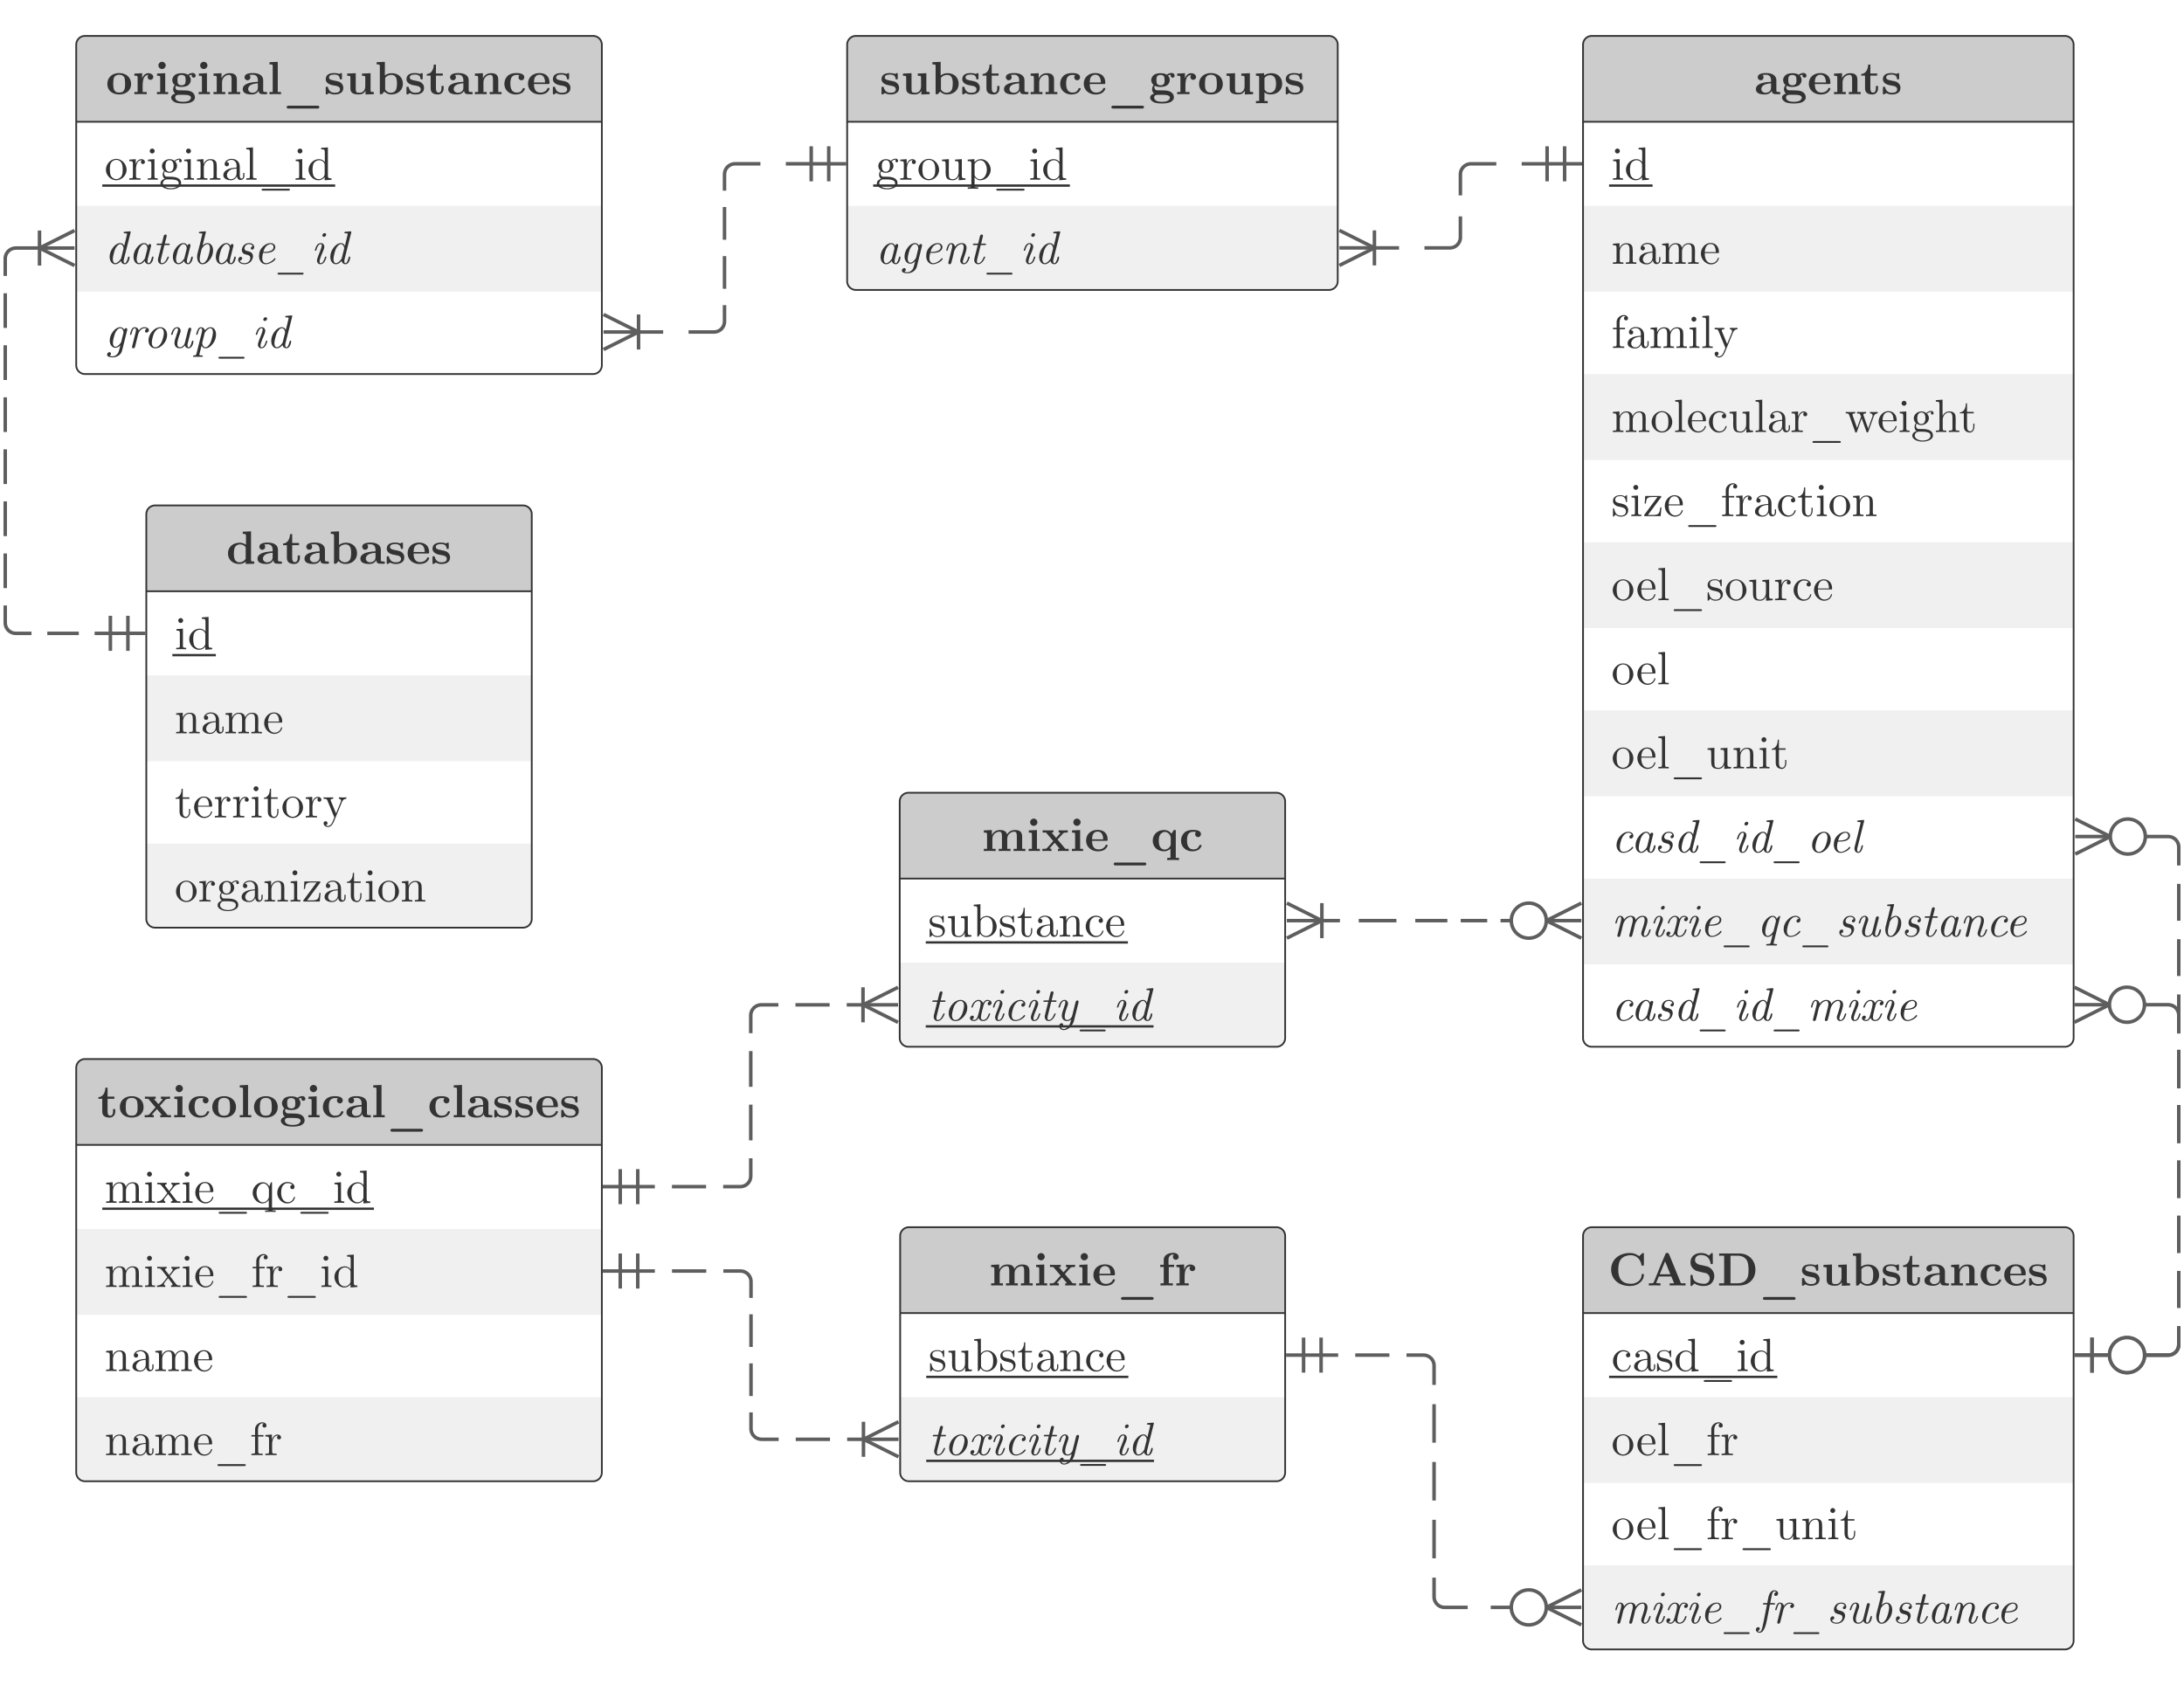 <svg xmlns="http://www.w3.org/2000/svg" xmlns:xlink="http://www.w3.org/1999/xlink" xmlns:lucid="lucid" width="1246.5" height="962"><g transform="translate(343.5 -99.5)" lucid:page-tab-id="0hNFS1~.tyki"><path d="M-500 0h1500v1500H-500z" fill="#fff"/><path d="M-300 125a5 5 0 0 1 5-5H-5a5 5 0 0 1 5 5v183a5 5 0 0 1-5 5h-290a5 5 0 0 1-5-5z" fill="#fff"/><path d="M-300 217v49H0v-49" fill="#f0f0f0"/><path d="M-300 169v-44a5 5 0 0 1 5-5H-5a5 5 0 0 1 5 5v44" fill="#ccc"/><path d="M-300 125a5 5 0 0 1 5-5H-5a5 5 0 0 1 5 5v183a5 5 0 0 1-5 5h-290a5 5 0 0 1-5-5zM-300 169H0" stroke="#333" fill="none"/><use xlink:href="#a" transform="matrix(1,0,0,1,-290,120) translate(6.901 33.261)"/><use xlink:href="#b" transform="matrix(1,0,0,1,-295,171.5) translate(11.2 30.6)"/><use xlink:href="#c" transform="matrix(1,0,0,1,-295,219.5) translate(11.2 30.522)"/><use xlink:href="#d" transform="matrix(1,0,0,1,-295,267.5) translate(11.2 30.522)"/><path d="M140 125a5 5 0 0 1 5-5h270a5 5 0 0 1 5 5v135a5 5 0 0 1-5 5H145a5 5 0 0 1-5-5z" fill="#fff"/><path d="M140 217v43a5 5 0 0 0 5 5h270a5 5 0 0 0 5-5v-43" fill="#f0f0f0"/><path d="M140 169v-44a5 5 0 0 1 5-5h270a5 5 0 0 1 5 5v44" fill="#ccc"/><path d="M140 125a5 5 0 0 1 5-5h270a5 5 0 0 1 5 5v135a5 5 0 0 1-5 5H145a5 5 0 0 1-5-5zM140 169h280" stroke="#333" fill="none"/><use xlink:href="#e" transform="matrix(1,0,0,1,150,120) translate(8.6 33.261)"/><use xlink:href="#f" transform="matrix(1,0,0,1,145,171.5) translate(11.2 30.6)"/><use xlink:href="#g" transform="matrix(1,0,0,1,145,219.5) translate(11.2 30.522)"/><path d="M560 805a5 5 0 0 1 5-5h270a5 5 0 0 1 5 5v231a5 5 0 0 1-5 5H565a5 5 0 0 1-5-5z" fill="#fff"/><path d="M560 897v49h280v-49M560 993v43a5 5 0 0 0 5 5h270a5 5 0 0 0 5-5v-43" fill="#f0f0f0"/><path d="M560 849v-44a5 5 0 0 1 5-5h270a5 5 0 0 1 5 5v44" fill="#ccc"/><path d="M560 805a5 5 0 0 1 5-5h270a5 5 0 0 1 5 5v231a5 5 0 0 1-5 5H565a5 5 0 0 1-5-5zM560 849h280" stroke="#333" fill="none"/><use xlink:href="#h" transform="matrix(1,0,0,1,570,800) translate(4.342 33.261)"/><use xlink:href="#i" transform="matrix(1,0,0,1,565,851.5) translate(11.2 30.6)"/><use xlink:href="#j" transform="matrix(1,0,0,1,565,899.5) translate(11.2 30.6)"/><use xlink:href="#k" transform="matrix(1,0,0,1,565,947.5) translate(11.2 30.6)"/><use xlink:href="#l" transform="matrix(1,0,0,1,565,995.5) translate(11.2 30.522)"/><path d="M170 557a5 5 0 0 1 5-5h210a5 5 0 0 1 5 5v135a5 5 0 0 1-5 5H175a5 5 0 0 1-5-5z" fill="#fff"/><path d="M170 649v43a5 5 0 0 0 5 5h210a5 5 0 0 0 5-5v-43" fill="#f0f0f0"/><path d="M170 601v-44a5 5 0 0 1 5-5h210a5 5 0 0 1 5 5v44" fill="#ccc"/><path d="M170 557a5 5 0 0 1 5-5h210a5 5 0 0 1 5 5v135a5 5 0 0 1-5 5H175a5 5 0 0 1-5-5zM170 601h220" stroke="#333" fill="none"/><use xlink:href="#m" transform="matrix(1,0,0,1,180,552) translate(36.823 33.261)"/><use xlink:href="#n" transform="matrix(1,0,0,1,175,603.5) translate(11.2 30.6)"/><use xlink:href="#o" transform="matrix(1,0,0,1,175,651.5) translate(11.2 30.522)"/><path d="M560 125a5 5 0 0 1 5-5h270a5 5 0 0 1 5 5v567a5 5 0 0 1-5 5H565a5 5 0 0 1-5-5z" fill="#fff"/><path d="M560 217v49h280v-49M560 313v49h280v-49M560 409v49h280v-49M560 505v49h280v-49M560 601v49h280v-49" fill="#f0f0f0"/><path d="M560 169v-44a5 5 0 0 1 5-5h270a5 5 0 0 1 5 5v44" fill="#ccc"/><path d="M560 125a5 5 0 0 1 5-5h270a5 5 0 0 1 5 5v567a5 5 0 0 1-5 5H565a5 5 0 0 1-5-5zM560 169h280" stroke="#333" fill="none"/><use xlink:href="#p" transform="matrix(1,0,0,1,570,120) translate(87.799 33.261)"/><use xlink:href="#q" transform="matrix(1,0,0,1,565,171.5) translate(11.2 30.6)"/><use xlink:href="#r" transform="matrix(1,0,0,1,565,219.5) translate(11.2 30.6)"/><use xlink:href="#s" transform="matrix(1,0,0,1,565,267.5) translate(11.2 30.6)"/><use xlink:href="#t" transform="matrix(1,0,0,1,565,315.5) translate(11.2 30.6)"/><use xlink:href="#u" transform="matrix(1,0,0,1,565,363.5) translate(11.2 30.6)"/><use xlink:href="#v" transform="matrix(1,0,0,1,565,411.5) translate(11.2 30.6)"/><use xlink:href="#w" transform="matrix(1,0,0,1,565,459.5) translate(11.2 30.6)"/><use xlink:href="#x" transform="matrix(1,0,0,1,565,507.5) translate(11.2 30.6)"/><use xlink:href="#y" transform="matrix(1,0,0,1,565,555.5) translate(11.2 30.522)"/><use xlink:href="#z" transform="matrix(1,0,0,1,565,603.5) translate(11.2 30.522)"/><use xlink:href="#A" transform="matrix(1,0,0,1,565,651.5) translate(11.2 30.522)"/><path d="M170.26 805a5 5 0 0 1 5-5H385a5 5 0 0 1 5 5v135a5 5 0 0 1-5 5H175.26a5 5 0 0 1-5-5z" fill="#fff"/><path d="M170.26 897v43a5 5 0 0 0 5 5H385a5 5 0 0 0 5-5v-43" fill="#f0f0f0"/><path d="M170.26 849v-44a5 5 0 0 1 5-5H385a5 5 0 0 1 5 5v44" fill="#ccc"/><path d="M170.26 805a5 5 0 0 1 5-5H385a5 5 0 0 1 5 5v135a5 5 0 0 1-5 5H175.26a5 5 0 0 1-5-5zM170.26 849H390" stroke="#333" fill="none"/><use xlink:href="#B" transform="matrix(1,0,0,1,180.263,800) translate(40.736 33.261)"/><use xlink:href="#n" transform="matrix(1,0,0,1,175.263,851.5) translate(11.2 30.6)"/><use xlink:href="#o" transform="matrix(1,0,0,1,175.263,899.5) translate(11.2 30.522)"/><path d="M-300 709a5 5 0 0 1 5-5H-5a5 5 0 0 1 5 5v231a5 5 0 0 1-5 5h-290a5 5 0 0 1-5-5z" fill="#fff"/><path d="M-300 801v49H0v-49M-300 897v43a5 5 0 0 0 5 5H-5a5 5 0 0 0 5-5v-43" fill="#f0f0f0"/><path d="M-300 753v-44a5 5 0 0 1 5-5H-5a5 5 0 0 1 5 5v44" fill="#ccc"/><path d="M-300 709a5 5 0 0 1 5-5H-5a5 5 0 0 1 5 5v231a5 5 0 0 1-5 5h-290a5 5 0 0 1-5-5zM-300 753H0" stroke="#333" fill="none"/><use xlink:href="#C" transform="matrix(1,0,0,1,-290,704) translate(2.116 33.261)"/><use xlink:href="#D" transform="matrix(1,0,0,1,-295,755.5) translate(11.2 30.6)"/><use xlink:href="#E" transform="matrix(1,0,0,1,-295,803.5) translate(11.2 30.6)"/><use xlink:href="#r" transform="matrix(1,0,0,1,-295,851.5) translate(11.2 30.6)"/><use xlink:href="#F" transform="matrix(1,0,0,1,-295,899.5) translate(11.2 30.6)"/><path d="M20.5 289H35m14.5 0H64l.94-.07.9-.22.88-.35.8-.5.72-.6.6-.72.5-.8.37-.88.23-.9.07-.95v-9.33m0-9.34v-18.66m0-9.34v-18.66m0-9.34V199l.07-.94.22-.9.35-.88.5-.8.6-.72.72-.6.8-.5.88-.37.9-.23.95-.07h14.5m14.5 0h14.5" stroke="#5e5e5e" stroke-width="2" fill="none"/><path d="M.95 279l20 10-20 10" stroke="#5e5e5e" stroke-width="2" fill="#fff" fill-opacity="0"/><path d="M.95 289h20M20.95 299v-20M129.5 183v20M139.5 193h-20M119.5 183v20" stroke="#5e5e5e" stroke-width="2" fill="#fff"/><path d="M440.5 241H455m14.5 0H484l.94-.07.9-.22.88-.35.8-.5.72-.6.6-.72.5-.8.37-.88.23-.9.07-.95v-12m0-12v-12l.07-.94.22-.9.35-.88.5-.8.6-.72.72-.6.8-.5.88-.37.9-.23.95-.07h14.5m14.5 0h14.5" stroke="#5e5e5e" stroke-width="2" fill="none"/><path d="M420.95 231l20 10-20 10" stroke="#5e5e5e" stroke-width="2" fill="#fff" fill-opacity="0"/><path d="M420.95 241h20M440.95 251v-20M549.5 183v20M559.5 193h-20M539.5 183v20" stroke="#5e5e5e" stroke-width="2" fill="#fff"/><path d="M520.5 625h-7.58m-7.6 0h-15.15m-7.6 0h-18.32m-10.75 0H432m-10.75 0H410.5" stroke="#5e5e5e" stroke-width="2" fill="none"/><path d="M559.05 635l-20-10 20-10" stroke="#5e5e5e" stroke-width="2" fill="#fff" fill-opacity="0"/><path d="M559.05 625h-20M539.05 625c0 5.52-4.47 10-10 10-5.52 0-10-4.48-10-10s4.48-10 10-10c5.53 0 10 4.48 10 10" stroke="#5e5e5e" stroke-width="2" fill="#fff"/><path d="M390.95 615l20 10-20 10" stroke="#5e5e5e" stroke-width="2" fill="#fff" fill-opacity="0"/><path d="M390.95 625h20M410.95 635v-20" stroke="#5e5e5e" stroke-width="2" fill="#fff"/><path d="M879 673h15l.94.07.9.22.88.35.8.5.72.6.6.72.5.8.37.88.23.9.07.95v10.44m0 10.45v20.88m0 10.44v20.9m0 10.44v20.88m0 10.45v20.88m0 10.44v20.9m0 10.44V867l-.07.94-.22.9-.35.88-.5.8-.6.72-.72.6-.8.5-.88.37-.9.23-.95.07h-14.5" stroke="#5e5e5e" stroke-width="2" fill="none"/><path d="M840.45 663l20 10-20 10" stroke="#5e5e5e" stroke-width="2" fill="#fff" fill-opacity="0"/><path d="M840.45 673h20M880.45 673c0 5.52-4.48 10-10 10-5.53 0-10-4.48-10-10s4.47-10 10-10c5.52 0 10 4.48 10 10M850.5 883v-20M840.5 873h20M880.5 873c0 5.52-4.48 10-10 10s-10-4.48-10-10 4.48-10 10-10 10 4.48 10 10" stroke="#5e5e5e" stroke-width="2" fill="#fff"/><path d="M879.5 577H894l.94.07.9.22.88.35.8.5.72.6.6.72.5.8.37.88.23.9.07.95v10.52m0 10.52v21.03m0 10.52v21.03m0 10.52v21.03m0 10.52v21.04m0 10.52v21.04m0 10.52v21.03m0 10.52v21.04m0 10.53v21.03m0 10.52V867l-.07.94-.22.9-.35.88-.5.8-.6.72-.72.6-.8.5-.88.37-.9.23-.95.07h-14.5" stroke="#5e5e5e" stroke-width="2" fill="none"/><path d="M840.95 567l20 10-20 10" stroke="#5e5e5e" stroke-width="2" fill="#fff" fill-opacity="0"/><path d="M840.95 577h20M880.95 577c0 5.52-4.48 10-10 10-5.53 0-10-4.48-10-10s4.47-10 10-10c5.52 0 10 4.48 10 10M850.5 883v-20M840.5 873h20M880.5 873c0 5.52-4.48 10-10 10s-10-4.48-10-10 4.48-10 10-10 10 4.48 10 10" stroke="#5e5e5e" stroke-width="2" fill="#fff"/><path d="M149.5 673.05h-9.75m-9.75 0h-19.5m-9.75 0H91l-.94.07-.9.22-.88.36-.8.5-.72.6-.6.72-.5.8-.37.87-.23.9-.07.95v10.2m0 10.2v20.4m0 10.2v20.4m0 10.2v10.2l-.07.93-.22.92-.35.87-.5.8-.6.7-.72.63-.8.5-.88.35-.9.22-.95.07h-9.75m-9.75 0H40m-9.75 0H20.5" stroke="#5e5e5e" stroke-width="2" fill="none"/><path d="M169.05 683.05l-20-10 20-10" stroke="#5e5e5e" stroke-width="2" fill="#fff" fill-opacity="0"/><path d="M169.05 673.05h-20M149.05 663.05v20M10.5 786.84v-20M.5 776.84h20M20.5 786.84v-20" stroke="#5e5e5e" stroke-width="2" fill="#fff"/><path d="M149.76 921.05H140m-9.78 0h-19.55m-9.77 0h-9.77l-.94-.08-.92-.22-.87-.36-.8-.5-.7-.6-.62-.73-.5-.8-.36-.87-.22-.9-.07-.95v-9.34m0-9.33V877.7m0-9.35V849.7m0-9.34V831l-.07-.94-.22-.9-.36-.88-.5-.8-.6-.72-.72-.6-.8-.5-.87-.37-.93-.22-.94-.08h-9.77m-9.77 0H40.03m-9.77 0H20.5" stroke="#5e5e5e" stroke-width="2" fill="none"/><path d="M169.32 931.05l-20-10 20-10" stroke="#5e5e5e" stroke-width="2" fill="#fff" fill-opacity="0"/><path d="M169.32 921.05h-20M149.32 911.05v20M10.5 835v-20M.5 825h20M20.5 835v-20" stroke="#5e5e5e" stroke-width="2" fill="#fff"/><path d="M520.5 1017h-13.17m-13.16 0H481l-.94-.07-.9-.22-.88-.35-.8-.5-.72-.6-.6-.72-.5-.8-.37-.88-.23-.9-.07-.95v-11m0-11v-22m0-11v-22m0-11v-22m0-11v-11l-.07-.94-.22-.9-.35-.88-.5-.8-.6-.72-.72-.6-.8-.5-.88-.37-.9-.23-.95-.07h-9.75m-9.75 0H430m-9.75 0h-9.75" stroke="#5e5e5e" stroke-width="2" fill="none"/><path d="M559.05 1027l-20-10 20-10" stroke="#5e5e5e" stroke-width="2" fill="#fff" fill-opacity="0"/><path d="M559.05 1017h-20M539.05 1017c0 5.52-4.47 10-10 10-5.52 0-10-4.48-10-10s4.48-10 10-10c5.53 0 10 4.48 10 10M400.5 883v-20M390.5 873h20M410.5 883v-20" stroke="#5e5e5e" stroke-width="2" fill="#fff"/><path d="M-260 393a5 5 0 0 1 5-5h210a5 5 0 0 1 5 5v231a5 5 0 0 1-5 5h-210a5 5 0 0 1-5-5z" fill="#fff"/><path d="M-260 485v49h220v-49M-260 581v43a5 5 0 0 0 5 5h210a5 5 0 0 0 5-5v-43" fill="#f0f0f0"/><path d="M-260 437v-44a5 5 0 0 1 5-5h210a5 5 0 0 1 5 5v44" fill="#ccc"/><path d="M-260 393a5 5 0 0 1 5-5h210a5 5 0 0 1 5 5v231a5 5 0 0 1-5 5h-210a5 5 0 0 1-5-5zM-260 437h220" stroke="#333" fill="none"/><use xlink:href="#G" transform="matrix(1,0,0,1,-250,388) translate(35.599 33.261)"/><use xlink:href="#q" transform="matrix(1,0,0,1,-255,439.5) translate(11.2 30.6)"/><use xlink:href="#r" transform="matrix(1,0,0,1,-255,487.5) translate(11.2 30.6)"/><use xlink:href="#H" transform="matrix(1,0,0,1,-255,535.5) translate(11.2 30.6)"/><use xlink:href="#I" transform="matrix(1,0,0,1,-255,583.5) translate(11.2 30.6)"/><path d="M-320.5 241.08h-14l-.94.08-.9.22-.88.36-.8.5-.72.6-.6.72-.5.8-.37.87-.23.9-.07.95v9.9m0 9.9v19.8m0 9.9v19.8m0 9.9v19.8m0 9.9v19.8m0 9.9v19.82m0 9.9v19.8m0 9.9v9.9l.07.94.22.9.35.88.5.8.6.72.72.6.8.5.88.37.9.23.95.07h9m9 0h18m9 0h9" stroke="#5e5e5e" stroke-width="2" fill="none"/><path d="M-300.95 251.08l-20-10 20-10" stroke="#5e5e5e" stroke-width="2" fill="#fff" fill-opacity="0"/><path d="M-300.95 241.08h-20M-320.95 231.08v20M-270.5 451v20M-260.5 461h-20M-280.5 451v20" stroke="#5e5e5e" stroke-width="2" fill="#fff"/><defs><path fill="#333" d="M588 12C283 12 67-164 66-446c-1-291 214-482 522-482 306 0 523 192 522 482-1 281-218 458-522 458zM362-735c-43 87-56 424-2 535 22 45 61 99 118 115 100 28 249 15 293-50 35-52 56-75 67-153 18-129 9-403-33-462-48-67-116-104-217-104-109 0-186 39-226 119" id="J"/><path fill="#333" d="M694-848C387-820 443-424 438-96h178V0C465-8 315-8 76 0v-96h141v-633c-5-97-28-71-141-80v-96l340-17v232c56-154 147-231 272-232 105-1 217 63 217 168 0 71-59 125-125 125-68 0-125-50-125-125 0-37 13-68 39-94" id="K"/><path fill="#333" d="M238-729c-5-96-26-72-136-80v-96l357-17v826h127V0C268-8 397-8 96 0v-96h142v-633zm82-375c-87 0-160-74-160-160s73-159 160-159c85 0 160 74 160 159 0 84-76 160-160 160" id="L"/><path fill="#333" d="M1055-725c-66 0-107-64-80-129-44 4-86 17-127 39 116 120 102 297-20 410-108 100-410 119-556 36-52 81 7 193 93 197 113 6 369 0 465 20 160 34 280 130 280 299 0 77-47 135-132 190-150 97-652 96-789-5-79-58-123-113-123-178C67 45 160 0 242-25c-113-88-119-264-21-378-58-40-105-123-106-215 0-82 37-150 101-214 108-109 451-120 581-22 65-52 138-78 217-78 75 0 127 55 129 119 1 49-38 88-88 88zM242 150c0 52 31 93 87 133 99 71 429 70 522-3 53-41 83-80 83-126 0-85-98-127-295-127H399c-105 0-157 41-157 123zm138-944c-51 60-40 198-27 294 17 124 239 143 311 58 50-59 40-200 27-295-17-124-239-142-311-57" id="M"/><path fill="#333" d="M772-848c-162 0-305 139-305 324v428h141V0C361-8 340-8 92 0v-96h141v-633c-5-97-28-71-141-80v-96l352-17v222c75-147 195-222 359-222 210 0 315 83 315 295v531h142V0c-247-8-270-8-517 0v-96h142v-553c-2-121-17-199-113-199" id="N"/><path fill="#333" d="M461 12C269 12 66-28 66-221c0-195 222-303 665-322 14-195-50-311-225-311-53 0-103 5-148 14 30 21 45 54 45 101 0 77-58 129-129 129-66-1-127-55-127-129 0-125 122-188 367-189 147 0 259 29 336 86s115 134 115 230v440c-7 76 52 76 125 76 37 0 50 12 53 47 7 78-101 45-164 49-131 8-219-31-213-158C707-45 606 12 461 12zm31-73c134-7 239-75 239-224v-194c-158 12-318 43-390 145-24 32-36 69-36 111-2 92 91 167 187 162" id="O"/><path fill="#333" d="M238-1229c-5-97-28-71-142-80v-96l363-16V-96h141V0C293-8 396-8 96 0v-96h142v-1133" id="P"/><path fill="#333" d="M197 569c0-42 26-63 79-63h1272c55 0 82 21 82 63 0 41-27 62-82 62H276c-53-1-79-21-79-62" id="Q"/><path fill="#333" d="M116 12C77 12 78-4 78-45v-223c3-52-2-60 49-60 35 0 41 1 49 29C214-165 292-61 471-61c155 0 234-51 234-154 0-164-243-155-367-187S75-517 78-659c4-208 171-269 377-269 86 0 155 13 207 39 53-26 84-39 92-39 39 2 37 16 37 58v163c-2 52 1 58-50 58-41 0-43-6-47-41-12-115-91-172-241-172-153 0-228 42-230 127-2 81 81 103 141 119 156 41 279 38 373 112 107 85 139 207 91 344-25 68-83 107-142 134-132 59-353 53-457-27-28 16-86 65-113 65" id="R"/><path fill="#333" d="M233-729c-5-97-28-71-141-80v-96l375-17v699c5 137 18 159 164 162 153 3 254-119 254-277v-391c-5-97-28-71-142-80v-96l375-17v746c5 97 28 71 142 80V0L897 12v-159C835-41 737 14 602 12 384 9 233-36 233-252v-477" id="S"/><path fill="#333" d="M217-1229c-5-97-28-71-141-80v-96l362-16v600c81-67 181-99 301-101 283-5 490 188 490 465 0 287-225 469-516 469-115 0-214-42-299-127L313 0h-96v-1229zm604 399c-146-52-306 23-370 113v514c63 94 144 141 243 142 95 0 167-36 219-107 61-83 78-409 23-540-21-49-59-102-115-122" id="T"/><path fill="#333" d="M782-254c2 149-97 266-247 266-216 0-324-88-324-264v-561H43v-74c197 0 305-211 305-413h96v391h299v96H444v565c0 119 40 178 119 178 83 0 126-83 123-188v-104h96v108" id="U"/><path fill="#333" d="M752-14C401 89 78-116 78-455c0-131 43-243 130-335s216-138 388-138c237 0 356 63 356 189 0 76-59 129-129 129-66-1-127-55-127-129 0-38 14-70 41-95-75-16-203-20-262 19-68 44-97 80-117 169-17 79-17 96-18 181 0 263 95 395 285 395 124 0 208-56 256-168 12-28 10-30 49-30 51 0 58 21 41 60-41 92-109 162-219 194" id="V"/><path fill="#333" d="M767-10C404 85 66-117 66-461c0-278 209-467 505-467 276 0 443 157 441 426-1 54-13 56-66 56H328c0 251 96 376 290 376 133 0 254-70 293-163 14-33 12-42 52-43 54-1 58 36 37 76-48 89-118 160-233 190zM328-514h489c-7-227-89-340-246-340-83 0-148 35-194 106-27 43-44 121-49 234" id="W"/><g id="a"><use transform="matrix(0.013,0,0,0.013,0,0)" xlink:href="#J"/><use transform="matrix(0.013,0,0,0.013,15.326,0)" xlink:href="#K"/><use transform="matrix(0.013,0,0,0.013,27.93,0)" xlink:href="#L"/><use transform="matrix(0.013,0,0,0.013,36.432,0)" xlink:href="#M"/><use transform="matrix(0.013,0,0,0.013,51.758,0)" xlink:href="#L"/><use transform="matrix(0.013,0,0,0.013,60.26,0)" xlink:href="#N"/><use transform="matrix(0.013,0,0,0.013,77.266,0)" xlink:href="#O"/><use transform="matrix(0.013,0,0,0.013,92.161,0)" xlink:href="#P"/><use transform="matrix(0.013,0,0,0.013,100.664,0)" xlink:href="#Q"/><use transform="matrix(0.013,0,0,0.013,124.492,0)" xlink:href="#R"/><use transform="matrix(0.013,0,0,0.013,136.562,0)" xlink:href="#S"/><use transform="matrix(0.013,0,0,0.013,153.568,0)" xlink:href="#T"/><use transform="matrix(0.013,0,0,0.013,170.573,0)" xlink:href="#R"/><use transform="matrix(0.013,0,0,0.013,182.643,0)" xlink:href="#U"/><use transform="matrix(0.013,0,0,0.013,194.557,0)" xlink:href="#O"/><use transform="matrix(0.013,0,0,0.013,209.453,0)" xlink:href="#N"/><use transform="matrix(0.013,0,0,0.013,226.458,0)" xlink:href="#V"/><use transform="matrix(0.013,0,0,0.013,240.078,0)" xlink:href="#W"/><use transform="matrix(0.013,0,0,0.013,254.128,0)" xlink:href="#R"/></g><path fill="#333" d="M510 23C271 23 57-192 57-438c0-248 207-480 455-480 245 0 453 231 453 480 0 246-212 461-455 461zM276-735c-65 102-57 469 3 569C356-38 519 16 652-70c114-73 143-179 143-385 0-131-20-225-54-284-73-125-221-171-361-99-43 23-76 59-104 103" id="X"/><path fill="#333" d="M551 0C444-9 194-6 57 0v-63c127-9 160 17 160-93v-549c-5-120-29-107-160-114v-64l285-22v225c37-105 111-225 252-225 79 0 149 53 151 125 1 55-40 89-88 90-50 0-89-36-88-88 1-37 23-70 47-80-187-18-264 195-264 383v315c6 102 34 90 156 97h43V0" id="Y"/><path fill="#333" d="M362-154c5 102 27 83 144 91V0C193-8 376-8 68 0v-63c127-9 159 17 159-93v-551c-4-117-26-105-151-112v-64l286-22v751zm-100-999c-59 0-108-52-108-109 0-54 52-108 108-108 59 0 109 47 109 108s-50 109-109 109" id="Z"/><path fill="#333" d="M479-133c258 0 487 57 486 291 0 78-46 139-135 190-169 96-473 98-640 0-87-51-133-112-133-186C57 56 149-18 246-43c-112-63-118-257-27-352-64-53-96-124-96-211 0-164 160-299 332-299 82 0 154 25 217 74 65-64 138-94 217-97 63-2 101 49 104 101 2 37-29 58-59 61-63 6-83-96-27-115-80-8-142 21-205 78 56 52 84 118 84 199 0 163-160 299-331 299-77 0-144-21-203-64-76 78-17 231 74 234 9 0 60 2 153 2zM332-14c-89 0-168 84-168 176 0 56 34 103 99 148 176 122 595 71 595-148 0-93-58-134-142-154-116-28-234-22-384-22zm123-844c-118 0-179 99-179 254 0 168 60 252 179 252s178-99 178-254c0-168-59-252-178-252" id="aa"/><path fill="#333" d="M367-156c6 110 33 84 159 93V0C204-8 392-8 66 0v-63c127-9 159 17 159-93v-549c-5-119-29-107-159-114v-64l288-22v215c64-143 165-215 303-215 159 0 249 67 269 184 25 149 0 419 10 596 4 76 61 55 160 62V0C774-8 960-8 635 0v-63c127-9 160 17 160-93v-477c-3-128-26-228-152-227-155 1-276 151-276 328v376" id="ab"/><path fill="#333" d="M682-156C644-59 547 24 414 23 298 21 211-4 144-66c-38-35-58-77-58-129 0-116 69-203 205-266 83-38 208-64 377-74v-75c7-148-90-262-217-262-100 0-174 31-222 94 69-2 103 39 105 94 2 54-38 94-94 94-55 0-95-38-95-96 0-142 158-237 310-232 195 6 354 115 354 355v409c0 46 27 102 76 103 49 0 73-44 73-131v-115h52v115c9 123-75 189-168 194-92 5-154-84-160-168zM428-23c129-4 240-110 240-264v-205c-151 5-260 38-326 98s-98 126-98 197c0 99 86 176 184 174" id="ac"/><path fill="#333" d="M522 0C318-5 322-10 68 0v-63c127-9 159 17 159-93v-1065c-5-119-29-107-159-114v-64l294-22v1265c6 110 34 84 160 93V0" id="ad"/><path fill="#333" d="M172 436c0-27 20-41 61-41h1123c41 0 61 14 61 41s-19 41-57 41H231c-39 0-59-14-59-41" id="ae"/><path fill="#333" d="M504 23C270 28 70-199 70-440c0-247 215-465 456-465 104 0 190 42 258 127v-443c-5-119-29-107-159-114v-64l295-22v1243c5 119 29 108 159 115V0L778 23v-136C707-23 616 21 504 23zM303-729c-75 112-76 460-4 575C412 27 654 12 756-166c14-24 22-49 22-76v-420c0-27-7-52-22-75-105-169-343-156-453 8" id="af"/><g id="b"><use transform="matrix(0.013,0,0,0.013,0,0)" xlink:href="#X"/><use transform="matrix(0.013,0,0,0.013,13.333,0)" xlink:href="#Y"/><use transform="matrix(0.013,0,0,0.013,23.75,0)" xlink:href="#Z"/><use transform="matrix(0.013,0,0,0.013,31.133,0)" xlink:href="#aa"/><use transform="matrix(0.013,0,0,0.013,44.466,0)" xlink:href="#Z"/><use transform="matrix(0.013,0,0,0.013,51.849,0)" xlink:href="#ab"/><use transform="matrix(0.013,0,0,0.013,66.641,0)" xlink:href="#ac"/><use transform="matrix(0.013,0,0,0.013,79.974,0)" xlink:href="#ad"/><use transform="matrix(0.013,0,0,0.013,87.357,0)" xlink:href="#ae"/><use transform="matrix(0.013,0,0,0.013,108.099,0)" xlink:href="#Z"/><use transform="matrix(0.013,0,0,0.013,115.482,0)" xlink:href="#af"/><path fill="#333" d="M-1.33 2.67H131.6V4H-1.32z"/></g><path fill="#333" d="M469 23c-158 2-248-154-248-318 0-149 49-288 149-417s207-193 320-193c77 0 134 40 172 119 41-172 87-339 125-514-1-24-6-21-31-30-22-8-123 6-120-28 3-32 15-41 47-43 79-6 158-20 235-20 33 0 30 22 23 51L848-201c-17 59-26 178 41 178 51 0 94-82 137-243 10-36 5-47 39-47 21 0 31 7 31 20 0 127-79 321-211 316-90-2-154-60-170-144C637-26 555 22 469 23zm356-666c24-88-45-217-135-217-41 0-84 21-126 66-97 103-124 197-169 375-23 95-35 166-35 214 1 83 26 182 113 182 93 0 237-159 254-227" id="ag"/><path fill="#333" d="M469 23c-158 2-248-154-248-318 0-149 49-288 149-417s207-193 320-193c78 0 135 40 170 121 11-53 38-80 82-80 55 0 60 45 47 96L850-211c-17 64-31 189 39 188 51 0 94-82 137-243 10-36 5-47 39-47 21 0 31 7 31 20 0 127-79 321-211 316-90-2-154-60-170-144C637-26 555 22 469 23zm356-664c23-95-42-219-135-219-41 0-84 21-126 66-97 103-124 197-169 375-23 95-35 166-35 214 1 83 26 182 113 182 94 0 239-162 256-231" id="ah"/><path fill="#333" d="M238-819c-30 0-52 1-52-25 0-39 18-39 58-39h174l80-325c13-49 40-74 80-74 55 0 60 45 47 96l-76 303h164c30 0 51-1 51 25 0 39-18 39-57 39H532L381-211c-18 65-32 191 41 188 140-6 202-179 252-285 13-9 62-6 55 15C690-181 626-67 528-9c-36 21-72 32-110 32-125 2-197-121-164-254l147-588H238" id="ai"/><path fill="#333" d="M471 23c-212 0-269-276-213-480 76-280 143-558 209-843-1-24-6-21-31-30-22-8-124 6-121-28 3-31 16-41 47-43 79-6 159-20 236-20 33 0 30 22 23 51L477-797c77-72 148-110 217-108 152 4 246 142 246 319 0 150-49 289-148 417S586 23 471 23zm332-701c0-82-27-182-113-182-85 0-229 126-260 246-53 203-78 335-78 395 0 112 34 191 119 196 99 6 182-127 217-194 44-84 115-347 115-461" id="aj"/><path fill="#333" d="M578-4C409 61 156 8 156-176c0-74 41-125 104-127 41-1 70 26 70 65 0 55-48 97-105 101 25 77 91 115 197 114 144 0 227-72 259-179 21-70-5-134-53-160-77-41-205-38-264-106-81-92-54-236 33-336 57-65 135-101 242-101 117 0 216 67 219 174 2 67-34 110-88 113-40 2-61-24-61-58 0-40 35-82 82-84-19-67-71-100-154-100-71 0-123 22-157 66-48 64-72 128-26 188 48 63 157 45 228 90 91 35 149 142 112 267C761-136 692-47 578-4" id="ak"/><path fill="#333" d="M526 23c-187 0-293-174-293-359 0-168 55-304 164-410s224-159 344-159c135 0 238 98 197 235-22 74-82 121-152 152-90 39-232 48-376 45-23 90-35 165-35 225 0 147 72 258 234 218 98-25 230-107 290-193 11-16 21-23 27-23 14 0 32 22 32 33 0 13-17 37-50 73C842-70 673 23 526 23zm320-667c62-101-1-245-138-213-163 38-240 174-286 339 139 3 269-12 357-64 28-17 51-35 67-62" id="al"/><path fill="#333" d="M102 436c0-27 20-41 60-41h1026c39 0 59 14 59 41s-19 41-57 41H162c-40 0-60-14-60-41" id="am"/><path fill="#333" d="M418 23c-96 6-156-76-156-164 0-80 96-293 113-344 28-85 98-231 98-318 0-38-15-57-45-57-81 0-143 86-190 258-8 28-7 33-37 33-41 0-35-19-23-57 40-125 98-279 254-279 89 0 154 66 154 164 0 29-8 67-25 114-52 153-184 389-184 547 0 38 15 57 45 57 81 0 143-86 190-256 8-29 4-34 35-34 41 0 35 19 23 56-41 124-96 270-252 280zm151-1201c-38-1-69-24-69-67 0-50 51-99 98-98 38 1 70 24 70 67 0 50-53 99-99 98" id="an"/><g id="c"><use transform="matrix(0.013,0,0,0.013,0,0)" xlink:href="#ag"/><use transform="matrix(0.013,0,0,0.013,13.62,0)" xlink:href="#ah"/><use transform="matrix(0.013,0,0,0.013,27.24,0)" xlink:href="#ai"/><use transform="matrix(0.013,0,0,0.013,36.081,0)" xlink:href="#ah"/><use transform="matrix(0.013,0,0,0.013,49.701,0)" xlink:href="#aj"/><use transform="matrix(0.013,0,0,0.013,60.612,0)" xlink:href="#ah"/><use transform="matrix(0.013,0,0,0.013,74.232,0)" xlink:href="#ak"/><use transform="matrix(0.013,0,0,0.013,85.104,0)" xlink:href="#al"/><use transform="matrix(0.013,0,0,0.013,97.37,0)" xlink:href="#am"/><use transform="matrix(0.013,0,0,0.013,117.786,0)" xlink:href="#an"/><use transform="matrix(0.013,0,0,0.013,125.938,0)" xlink:href="#ag"/></g><path fill="#333" d="M862-788c4-44 40-75 80-76 55-2 60 44 47 96L766 129c-38 160-207 291-410 291-165 0-247-40-247-119 0-63 48-106 100-108 44-2 72 27 72 65 0 41-33 82-66 94 37 15 85 23 145 23 109 0 218-100 252-187 28-73 56-209 80-297C619-36 547 0 475 0 318 0 225-151 225-313c0-145 49-280 147-405s203-187 318-187c77 0 134 39 172 117zm-31 116c-9-89-42-188-141-188-102 0-181 116-221 203-33 72-107 332-104 434 2 83 24 172 114 178 93 6 239-157 254-225 29-135 67-266 98-402" id="ao"/><path fill="#333" d="M315 23c-45 0-62-38-51-82l154-615c18-64 31-186-39-186-30 0-54 22-77 62-24 41-50 150-76 222-11 13-61 8-56-14 29-121 79-321 213-315 90 3 155 59 170 147 71-98 153-147 248-147 89 0 200 34 200 129 0 63-48 106-100 108-44 2-72-28-72-65 0-46 35-86 78-98-53-36-143-38-203-1-86 54-151 143-176 242L395-53c-12 51-39 76-80 76" id="ap"/><path fill="#333" d="M524 23c-182 1-299-145-299-338 0-149 54-285 163-407s227-183 355-183c181 0 299 150 299 336 0 149-54 284-162 407S653 23 524 23zm375-672c2-111-53-216-158-211-119 6-194 94-254 186-51 79-116 319-118 441-2 119 54 210 155 210 123 0 213-112 264-204 47-84 109-303 111-422" id="aq"/><path fill="#333" d="M547 23c-137 0-230-86-230-238 0-77 37-210 107-401 34-91 49-153 49-185 0-39-15-59-45-59-82 0-144 86-190 258-7 28-7 33-37 33-41 0-36-19-23-57 41-124 98-271 254-279 92-5 159 70 156 166 0 27-10 64-27 110-80 216-119 366-119 449 0 105 37 157 111 157 90 0 191-81 217-186l150-598c12-51 38-76 79-76 45 0 63 37 52 82L903-211c-17 64-31 189 39 188 51 0 94-82 137-243 10-36 5-47 39-47 21 0 31 7 31 20 0 128-80 316-211 316-82 0-137-41-164-123C709-18 633 23 547 23" id="ar"/><path fill="#333" d="M424 397c-122 0-253-8-373 0-15 0-22-8-22-24 0-60 107-31 123-53 13-8 24-27 32-58l234-938c18-65 31-184-39-184-30 0-54 22-77 62-24 41-51 149-76 222-10 12-62 9-56-14 29-121 79-321 213-315 86 4 156 52 168 143 82-95 165-143 248-143 152 0 245 142 245 319 0 151-49 291-148 418S691 23 578 23c-88 0-148-63-172-119-29 120-71 282-97 397 1 24 6 21 32 29 22 7 122-8 122 28 0 26-13 39-39 39zM907-678c0-81-27-182-112-182-97 0-241 159-256 231-30 140-71 275-103 416 2 82 52 187 139 190 99 3 183-127 218-194 44-84 114-347 114-461" id="as"/><g id="d"><use transform="matrix(0.013,0,0,0.013,0,0)" xlink:href="#ao"/><use transform="matrix(0.013,0,0,0.013,12.266,0)" xlink:href="#ap"/><use transform="matrix(0.013,0,0,0.013,22.135,0)" xlink:href="#aq"/><use transform="matrix(0.013,0,0,0.013,35.755,0)" xlink:href="#ar"/><use transform="matrix(0.013,0,0,0.013,50.039,0)" xlink:href="#as"/><use transform="matrix(0.013,0,0,0.013,63.659,0)" xlink:href="#am"/><use transform="matrix(0.013,0,0,0.013,84.076,0)" xlink:href="#an"/><use transform="matrix(0.013,0,0,0.013,92.227,0)" xlink:href="#ag"/></g><path fill="#333" d="M1229-457c0 288-222 469-516 469-100 0-187-31-262-92v381h141v96c-247-8-268-8-516 0v-96h141V-731c-5-97-28-69-141-78v-96l362-17v101c86-67 189-99 310-101 282-5 481 189 481 465zM451-674c2 157-4 321 3 473 90 156 304 190 431 43 97-112 99-456 10-582-112-159-356-101-441 29-2 6-3 18-3 37" id="at"/><g id="e"><use transform="matrix(0.013,0,0,0.013,0,0)" xlink:href="#R"/><use transform="matrix(0.013,0,0,0.013,12.07,0)" xlink:href="#S"/><use transform="matrix(0.013,0,0,0.013,29.076,0)" xlink:href="#T"/><use transform="matrix(0.013,0,0,0.013,46.081,0)" xlink:href="#R"/><use transform="matrix(0.013,0,0,0.013,58.151,0)" xlink:href="#U"/><use transform="matrix(0.013,0,0,0.013,70.065,0)" xlink:href="#O"/><use transform="matrix(0.013,0,0,0.013,84.961,0)" xlink:href="#N"/><use transform="matrix(0.013,0,0,0.013,101.966,0)" xlink:href="#V"/><use transform="matrix(0.013,0,0,0.013,115.586,0)" xlink:href="#W"/><use transform="matrix(0.013,0,0,0.013,129.635,0)" xlink:href="#Q"/><use transform="matrix(0.013,0,0,0.013,153.464,0)" xlink:href="#M"/><use transform="matrix(0.013,0,0,0.013,168.789,0)" xlink:href="#K"/><use transform="matrix(0.013,0,0,0.013,181.393,0)" xlink:href="#J"/><use transform="matrix(0.013,0,0,0.013,196.719,0)" xlink:href="#S"/><use transform="matrix(0.013,0,0,0.013,213.724,0)" xlink:href="#at"/><use transform="matrix(0.013,0,0,0.013,230.729,0)" xlink:href="#R"/></g><path fill="#333" d="M225-631c-10-184 18-181-159-188v-64l301-22c2 252-10 512 4 757 3 46 30 95 75 110 209 70 349-102 349-302v-365c-5-119-30-107-160-114v-64l301-22v727c5 120 29 108 160 115V0L801 23v-185C744-39 656 23 537 23c-150 0-256-40-291-158-39-130-12-329-21-496" id="au"/><path fill="#333" d="M358 242c0 110 34 83 160 92v63c-326-8-138-8-461 0v-63c126-9 160 17 160-92v-959c-5-112-32-94-160-102v-64l295-22v135c82-90 178-135 287-135 232 0 428 223 428 463 0 249-213 465-457 465-112 0-225-80-252-144v363zM623-854c-125 0-215 75-265 164v457c1 54 3 44 29 86C439-62 512-21 602-23c176-3 295-216 295-419 0-193-105-412-274-412" id="av"/><g id="f"><use transform="matrix(0.013,0,0,0.013,0,0)" xlink:href="#aa"/><use transform="matrix(0.013,0,0,0.013,13.333,0)" xlink:href="#Y"/><use transform="matrix(0.013,0,0,0.013,23.75,0)" xlink:href="#X"/><use transform="matrix(0.013,0,0,0.013,37.083,0)" xlink:href="#au"/><use transform="matrix(0.013,0,0,0.013,51.875,0)" xlink:href="#av"/><use transform="matrix(0.013,0,0,0.013,66.667,0)" xlink:href="#ae"/><use transform="matrix(0.013,0,0,0.013,87.409,0)" xlink:href="#Z"/><use transform="matrix(0.013,0,0,0.013,94.792,0)" xlink:href="#af"/><path fill="#333" d="M-1.33 2.67h112.25V4H-1.33z"/></g><path fill="#333" d="M315 23c-45 1-62-38-51-82l154-615c18-64 31-186-39-186-30 0-54 22-77 62-24 41-50 150-76 222-11 13-61 8-56-14 29-121 79-315 213-315 96 0 162 72 172 162 48-82 160-162 293-162 129 0 213 69 213 213 0 83-44 235-125 456-27 73-37 125-37 154 0 39 15 59 45 59 77 0 140-85 191-256 10-29 3-34 34-34 41 0 35 19 23 57-40 125-98 269-252 279-93 6-157-73-156-164 0-30 12-73 33-131 81-226 119-378 119-453 0-90-31-135-94-135-150 0-299 182-338 368-33 157-73 308-115 461-10 36-38 53-74 54" id="aw"/><g id="g"><use transform="matrix(0.013,0,0,0.013,0,0)" xlink:href="#ah"/><use transform="matrix(0.013,0,0,0.013,13.62,0)" xlink:href="#ao"/><use transform="matrix(0.013,0,0,0.013,25.885,0)" xlink:href="#al"/><use transform="matrix(0.013,0,0,0.013,38.151,0)" xlink:href="#aw"/><use transform="matrix(0.013,0,0,0.013,53.125,0)" xlink:href="#ai"/><use transform="matrix(0.013,0,0,0.013,61.966,0)" xlink:href="#am"/><use transform="matrix(0.013,0,0,0.013,82.383,0)" xlink:href="#an"/><use transform="matrix(0.013,0,0,0.013,90.534,0)" xlink:href="#ag"/></g><path fill="#333" d="M954 23c-468 0-823-282-823-725 0-442 357-725 823-725 154 0 289 46 404 139l135-121c13-12 26-18 39-18 39 2 37 14 37 57v440c-3 56-1 58-56 58-49 0-49-1-55-43-34-227-215-416-461-416-175 0-314 52-417 157-91 93-134 251-136 472-5 417 176 628 560 628 116 0 221-34 316-104s145-168 153-295c2-34 12-35 47-35 40 0 48 3 49 43 0 125-57 238-171 338S1136 23 954 23" id="ax"/><path fill="#333" d="M84 0v-96c106-5 193 13 217-47 171-423 342-847 522-1265 12-29 98-31 123-5 9 9 18 20 25 37L1495-96h199V0c-64-8-642-8-695 0v-96h195l-123-299H522L420-147c-30 56 36 43 174 51V0C431-7 342-9 84 0zm479-492h467l-233-569" id="ay"/><path fill="#333" d="M168 23c-39 0-37-16-37-58v-373c3-52-2-57 49-59 36-2 47 9 47 47 0 255 226 332 484 346 250 14 352-272 184-418-78-67-102-47-260-88-223-58-271-44-393-163-77-75-111-169-111-273 0-247 188-411 459-411 139 0 256 37 350 112l92-90c17-15 29-22 41-22 39 2 37 14 37 57v375c-2 50 1 57-49 57s-43-5-51-53c-25-154-125-278-246-321-53-19-111-27-172-27-160 0-256 84-262 215-6 116 105 194 196 213l297 63c184 35 353 211 353 432 0 117-39 220-116 308S866 23 711 23C539 23 402-15 301-90L207 4c-13 12-26 19-39 19" id="az"/><path fill="#333" d="M1673-690c0 420-299 690-710 690H80v-96h221v-1213H80v-96h881c414-4 712 290 712 715zM580-96h299c265 2 425-117 473-336 14-63 20-149 20-260 0-203-29-348-88-434-84-122-220-183-405-183H580V-96" id="aA"/><g id="h"><use transform="matrix(0.013,0,0,0.013,0,0)" xlink:href="#ax"/><use transform="matrix(0.013,0,0,0.013,22.122,0)" xlink:href="#ay"/><use transform="matrix(0.013,0,0,0.013,45.286,0)" xlink:href="#az"/><use transform="matrix(0.013,0,0,0.013,62.292,0)" xlink:href="#aA"/><use transform="matrix(0.013,0,0,0.013,85.781,0)" xlink:href="#Q"/><use transform="matrix(0.013,0,0,0.013,109.609,0)" xlink:href="#R"/><use transform="matrix(0.013,0,0,0.013,121.68,0)" xlink:href="#S"/><use transform="matrix(0.013,0,0,0.013,138.685,0)" xlink:href="#T"/><use transform="matrix(0.013,0,0,0.013,155.69,0)" xlink:href="#R"/><use transform="matrix(0.013,0,0,0.013,167.76,0)" xlink:href="#U"/><use transform="matrix(0.013,0,0,0.013,179.674,0)" xlink:href="#O"/><use transform="matrix(0.013,0,0,0.013,194.57,0)" xlink:href="#N"/><use transform="matrix(0.013,0,0,0.013,211.576,0)" xlink:href="#V"/><use transform="matrix(0.013,0,0,0.013,225.195,0)" xlink:href="#W"/><use transform="matrix(0.013,0,0,0.013,239.245,0)" xlink:href="#R"/></g><path fill="#333" d="M650-3C347 112 70-153 70-442c0-247 197-476 444-476 148 0 313 77 313 220 0 58-39 96-94 96-56 0-95-40-94-94 0-57 39-90 96-95-49-51-122-76-219-75-69 0-133 33-190 98s-86 173-86 322c0 198 65 339 197 396 31 14 61 21 91 21 134 0 224-72 269-215 1-27 58-26 53 0C826-131 756-43 650-3" id="aB"/><path fill="#333" d="M90 23C63 23 68 5 68-27v-270c-8-42 16-61 46-45 4 4 5 14 9 29C162-148 223-27 408-23c138 3 231-62 231-186 0-100-72-159-213-188-144-30-186-29-270-95-60-47-88-106-88-174 0-163 130-252 327-252 77 0 141 19 193 58 24-17 51-58 76-58 27 0 22 18 22 50v206c0 33 2 50-27 50-15 0-23-6-24-19-11-165-91-248-240-248-135 0-229 49-229 156 0 130 137 144 252 168 109 23 187 53 233 98 58 57 86 122 86 195C737-85 607 23 408 23c-89 0-164-30-226-89-21 22-73 89-92 89" id="aC"/><g id="i"><use transform="matrix(0.013,0,0,0.013,0,0)" xlink:href="#aB"/><use transform="matrix(0.013,0,0,0.013,11.836,0)" xlink:href="#ac"/><use transform="matrix(0.013,0,0,0.013,25.169,0)" xlink:href="#aC"/><use transform="matrix(0.013,0,0,0.013,35.664,0)" xlink:href="#af"/><use transform="matrix(0.013,0,0,0.013,50.456,0)" xlink:href="#ae"/><use transform="matrix(0.013,0,0,0.013,71.198,0)" xlink:href="#Z"/><use transform="matrix(0.013,0,0,0.013,78.581,0)" xlink:href="#af"/><path fill="#333" d="M-1.33 2.67H94.7V4H-1.32z"/></g><path fill="#333" d="M666-13C363 125 57-150 57-451c0-242 189-467 426-467 234 0 369 179 367 402 0 45-4 43-51 43H227c0 139 21 241 62 307C366-42 491 4 637-54c76-29 133-100 160-186 0-37 53-37 53-4-28 101-87 187-184 231zm49-503c-9-172-50-356-232-356-175 0-246 163-254 356h486" id="aD"/><path fill="#333" d="M70-63c127-9 159 17 159-93v-663H68v-64h161v-235c-11-186 150-323 318-326 94-2 183 60 184 144 0 53-35 90-90 90-52 0-88-39-88-88 0-44 20-73 61-86-157-62-256 102-256 264v237h240v64H365v659c6 102 34 91 155 97h43V0C457-9 207-6 70 0v-63" id="aE"/><g id="j"><use transform="matrix(0.013,0,0,0.013,0,0)" xlink:href="#X"/><use transform="matrix(0.013,0,0,0.013,14.076,0)" xlink:href="#aD"/><use transform="matrix(0.013,0,0,0.013,25.911,0)" xlink:href="#ad"/><use transform="matrix(0.013,0,0,0.013,33.294,0)" xlink:href="#ae"/><use transform="matrix(0.013,0,0,0.013,54.036,0)" xlink:href="#aE"/><use transform="matrix(0.013,0,0,0.013,62.161,0)" xlink:href="#Y"/></g><path fill="#333" d="M680-254c3 164-93 324-276 268-65-20-132-51-162-120-18-41-29-89-29-148v-565H39v-45c127-1 214-117 241-219 14-55 22-114 23-177h51v377h293v64H354v569c0 147 46 221 138 221 96 0 140-111 137-229v-113h51v117" id="aF"/><g id="k"><use transform="matrix(0.013,0,0,0.013,0,0)" xlink:href="#X"/><use transform="matrix(0.013,0,0,0.013,14.076,0)" xlink:href="#aD"/><use transform="matrix(0.013,0,0,0.013,25.911,0)" xlink:href="#ad"/><use transform="matrix(0.013,0,0,0.013,33.294,0)" xlink:href="#ae"/><use transform="matrix(0.013,0,0,0.013,54.036,0)" xlink:href="#aE"/><use transform="matrix(0.013,0,0,0.013,62.161,0)" xlink:href="#Y"/><use transform="matrix(0.013,0,0,0.013,72.578,0)" xlink:href="#ae"/><use transform="matrix(0.013,0,0,0.013,93.32,0)" xlink:href="#au"/><use transform="matrix(0.013,0,0,0.013,108.112,0)" xlink:href="#ab"/><use transform="matrix(0.013,0,0,0.013,122.904,0)" xlink:href="#Z"/><use transform="matrix(0.013,0,0,0.013,130.286,0)" xlink:href="#aF"/></g><path fill="#333" d="M315 23c-45 1-62-38-51-82l154-615c18-64 31-186-39-186-30 0-54 22-77 62-24 41-50 150-76 222-11 13-61 8-56-14 29-121 79-315 213-315 96 0 162 72 172 162 79-108 177-162 293-162 118 0 207 61 215 180 82-120 184-180 307-180 128 0 215 68 215 213 0 83-44 235-125 456-27 73-37 125-37 154 0 39 15 59 45 59 77 0 140-85 191-256 10-29 3-34 35-34 41 0 34 19 22 57-40 125-97 270-252 279-93 6-156-73-155-164 0-30 12-73 32-131 80-226 119-378 119-453 0-90-31-135-94-135-141 0-298 170-340 368-33 157-73 308-115 461-10 36-38 53-73 54-45 1-63-37-52-82l134-533c30-111 34-268-76-268-141 0-298 171-340 368-34 157-73 308-115 461-10 36-38 53-74 54" id="aG"/><path fill="#333" d="M289 23c-87 1-180-45-180-127 0-60 46-112 102-111 47 0 70 22 70 65 0 47-33 91-80 99 40 35 121 36 167 3 41-29 79-113 93-166 36-130 113-401 119-517 4-73-33-128-99-129-45 0-90 24-137 66-52 47-88 135-118 220-12 9-62 6-56-16 29-110 90-214 180-273 123-80 290-43 332 97 33-59 103-142 201-139 80 3 178 38 178 129 0 62-49 106-100 108-44 2-71-28-72-65-2-47 38-89 82-98-22-19-52-29-90-29-81 0-145 72-181 219-49 197-96 346-108 487-7 81 31 131 96 131 47 0 93-21 138-65s78-108 106-191c10-30 4-33 37-34 21 0 31 7 30 20C957-145 867 23 684 23c-95 0-170-52-195-140C436-24 369 22 289 23" id="aH"/><path fill="#333" d="M113 420c-80 3-164-52-164-135 0-62 45-113 102-113 36 0 71 27 70 66-2 53-40 93-90 100 18 25 45 37 82 37 51 0 88-59 116-176 75-309 140-692 207-1018H309c-34 0-51-8-51-23 1-41 15-41 55-41h136l43-225c47-224 135-336 266-336 85 0 168 50 168 135 0 62-46 113-103 113-36 0-70-27-69-66 2-53 40-93 90-100-33-41-112-55-146-2-34 54-35 75-53 150-17 74-38 184-65 331h159c31-1 52 0 52 27 0 37-17 37-56 37H567C509-536 462-243 396 32c-9 38-27 90-52 158-40 108-107 225-231 230" id="aI"/><path fill="#333" d="M526 23c-184 0-301-147-301-338 0-149 54-285 163-407s227-183 355-183c115 0 220 68 220 176 0 66-44 122-105 123-41 1-70-28-70-66 0-60 43-92 103-100-37-109-200-109-289-35-101 85-156 192-198 359-23 89-35 160-35 215-1 115 50 212 161 210 97-2 119-13 212-64 60-33 112-79 157-136 12-15 21-23 27-23 14 0 32 22 32 33 0 13-17 37-50 73C842-70 673 23 526 23" id="aJ"/><g id="l"><use transform="matrix(0.013,0,0,0.013,0,0)" xlink:href="#aG"/><use transform="matrix(0.013,0,0,0.013,21.784,0)" xlink:href="#an"/><use transform="matrix(0.013,0,0,0.013,29.935,0)" xlink:href="#aH"/><use transform="matrix(0.013,0,0,0.013,42.279,0)" xlink:href="#an"/><use transform="matrix(0.013,0,0,0.013,50.43,0)" xlink:href="#al"/><use transform="matrix(0.013,0,0,0.013,62.695,0)" xlink:href="#am"/><use transform="matrix(0.013,0,0,0.013,83.112,0)" xlink:href="#aI"/><use transform="matrix(0.013,0,0,0.013,91.263,0)" xlink:href="#ap"/><use transform="matrix(0.013,0,0,0.013,102.487,0)" xlink:href="#am"/><use transform="matrix(0.013,0,0,0.013,122.904,0)" xlink:href="#ak"/><use transform="matrix(0.013,0,0,0.013,133.776,0)" xlink:href="#ar"/><use transform="matrix(0.013,0,0,0.013,148.06,0)" xlink:href="#aj"/><use transform="matrix(0.013,0,0,0.013,160.326,0)" xlink:href="#ak"/><use transform="matrix(0.013,0,0,0.013,171.198,0)" xlink:href="#ai"/><use transform="matrix(0.013,0,0,0.013,180.039,0)" xlink:href="#ah"/><use transform="matrix(0.013,0,0,0.013,193.659,0)" xlink:href="#aw"/><use transform="matrix(0.013,0,0,0.013,208.633,0)" xlink:href="#aJ"/><use transform="matrix(0.013,0,0,0.013,219.544,0)" xlink:href="#al"/></g><path fill="#333" d="M887-649c-2-124-15-199-115-199-74 0-143 28-208 85s-97 136-97 239v428h141V0C361-8 340-8 92 0v-96h141v-633c-5-97-28-71-141-80v-96l352-17v222c75-147 196-222 361-222 176 0 278 66 307 197 74-131 189-197 346-197 213 0 316 83 316 295v531h141V0c-247-8-268-8-516 0v-96h141v-553c-2-125-14-199-115-199-74 0-143 28-208 85s-97 136-97 239v428h142V0c-248-8-268-8-517 0v-96h142v-553" id="aK"/><path fill="#333" d="M45 0v-96c95 0 163 11 207-39l268-301-319-377H55v-96c281 8 218 8 473 0v96h-82l201 235 172-192 17-25c-21-12-47-18-78-18v-96c223 7 212 9 399 0v96c-100 4-166-5-209 43L709-504l344 408h145V0C916-8 984-8 727 0v-96h80L582-362 383-139c-33 32-4 41 61 43V0C282-7 201-9 45 0" id="aL"/><path fill="#333" d="M572 12C288 12 78-173 78-455c0-284 220-472 510-467 138 2 249 73 309 162l109-162h84V301h141v96c-247-8-268-8-516 0v-96h141V-98C772-25 677 12 572 12zm296-587c2-118-122-265-254-265-72 0-132 35-191 94-106 105-102 466-11 586C531-4 740-48 838-205c19-30 30-57 30-86v-284" id="aM"/><g id="m"><use transform="matrix(0.013,0,0,0.013,0,0)" xlink:href="#aK"/><use transform="matrix(0.013,0,0,0.013,25.534,0)" xlink:href="#L"/><use transform="matrix(0.013,0,0,0.013,34.036,0)" xlink:href="#aL"/><use transform="matrix(0.013,0,0,0.013,50.195,0)" xlink:href="#L"/><use transform="matrix(0.013,0,0,0.013,58.698,0)" xlink:href="#W"/><use transform="matrix(0.013,0,0,0.013,72.747,0)" xlink:href="#Q"/><use transform="matrix(0.013,0,0,0.013,96.576,0)" xlink:href="#aM"/><use transform="matrix(0.013,0,0,0.013,112.734,0)" xlink:href="#V"/></g><path fill="#333" d="M217-1221c-5-119-30-107-160-114v-64l295-22v649c79-89 173-133 281-133 234 0 434 222 434 463 0 249-213 465-457 465-113 0-203-50-268-150C294-44 269-1 268 0h-51v-1221zm141 988c0 29 11 56 29 86C491 25 724 8 834-154c76-112 80-462 4-575-58-85-126-131-215-131-100 0-181 44-242 131-15 22-23 47-23 74v422" id="aN"/><g id="n"><use transform="matrix(0.013,0,0,0.013,0,0)" xlink:href="#aC"/><use transform="matrix(0.013,0,0,0.013,10.495,0)" xlink:href="#au"/><use transform="matrix(0.013,0,0,0.013,25.286,0)" xlink:href="#aN"/><use transform="matrix(0.013,0,0,0.013,40.078,0)" xlink:href="#aC"/><use transform="matrix(0.013,0,0,0.013,50.573,0)" xlink:href="#aF"/><use transform="matrix(0.013,0,0,0.013,60.911,0)" xlink:href="#ac"/><use transform="matrix(0.013,0,0,0.013,74.245,0)" xlink:href="#ab"/><use transform="matrix(0.013,0,0,0.013,89.036,0)" xlink:href="#aB"/><use transform="matrix(0.013,0,0,0.013,100.872,0)" xlink:href="#aD"/><path fill="#333" d="M-1.33 2.67h115.38V4H-1.33z"/></g><path fill="#333" d="M547 23c-137 0-230-86-230-238 0-77 37-210 107-401 34-91 49-153 49-185 0-39-15-59-45-59-82 0-144 86-190 258-7 28-7 33-37 33-41 0-36-19-23-57 41-124 98-271 254-279 92-5 159 70 156 166 0 27-10 64-27 110-80 216-119 366-119 449 0 105 37 157 111 157 103 0 199-107 217-182l150-602c12-51 38-76 79-76 47 0 62 40 52 82L850 6c-41 186-233 414-451 414-109 0-198-68-196-176 1-70 37-127 104-127 68 0 91 79 47 127-15 27-52 33-82 43 10 48 62 89 127 88 63 0 125-33 187-99S696 100 731-53C680-2 619 23 547 23" id="aO"/><g id="o"><use transform="matrix(0.013,0,0,0.013,0,0)" xlink:href="#ai"/><use transform="matrix(0.013,0,0,0.013,8.841,0)" xlink:href="#aq"/><use transform="matrix(0.013,0,0,0.013,22.461,0)" xlink:href="#aH"/><use transform="matrix(0.013,0,0,0.013,34.805,0)" xlink:href="#an"/><use transform="matrix(0.013,0,0,0.013,42.956,0)" xlink:href="#aJ"/><use transform="matrix(0.013,0,0,0.013,55.221,0)" xlink:href="#an"/><use transform="matrix(0.013,0,0,0.013,63.372,0)" xlink:href="#ai"/><use transform="matrix(0.013,0,0,0.013,72.214,0)" xlink:href="#aO"/><use transform="matrix(0.013,0,0,0.013,85.143,0)" xlink:href="#am"/><use transform="matrix(0.013,0,0,0.013,105.56,0)" xlink:href="#an"/><use transform="matrix(0.013,0,0,0.013,113.711,0)" xlink:href="#ag"/><path fill="#333" d="M-1.33 2.67h130V4h-130z"/></g><g id="p"><use transform="matrix(0.013,0,0,0.013,0,0)" xlink:href="#O"/><use transform="matrix(0.013,0,0,0.013,14.896,0)" xlink:href="#M"/><use transform="matrix(0.013,0,0,0.013,30.221,0)" xlink:href="#W"/><use transform="matrix(0.013,0,0,0.013,44.271,0)" xlink:href="#N"/><use transform="matrix(0.013,0,0,0.013,60.417,0)" xlink:href="#U"/><use transform="matrix(0.013,0,0,0.013,72.331,0)" xlink:href="#R"/></g><g id="q"><use transform="matrix(0.013,0,0,0.013,0,0)" xlink:href="#Z"/><use transform="matrix(0.013,0,0,0.013,7.383,0)" xlink:href="#af"/><path fill="#333" d="M-1.33 2.67H23.5V4H-1.32z"/></g><path fill="#333" d="M367-156c6 110 33 84 159 93V0C204-8 392-8 66 0v-63c127-9 159 17 159-93v-549c-5-119-29-107-159-114v-64l288-22v215c64-143 165-215 303-215 160 0 251 67 273 200 47-100 144-200 297-200 159 0 250 67 269 184 24 150-1 419 9 596 4 76 61 55 160 62V0c-322-8-134-8-461 0v-63c127-9 160 17 160-93v-477c-3-128-26-228-152-227-155 1-276 151-276 328v376c6 110 33 84 160 93V0C774-8 960-8 635 0v-63c127-9 160 17 160-93v-477c-3-128-26-228-152-227-155 1-276 151-276 328v376" id="aP"/><g id="r"><use transform="matrix(0.013,0,0,0.013,0,0)" xlink:href="#ab"/><use transform="matrix(0.013,0,0,0.013,14.792,0)" xlink:href="#ac"/><use transform="matrix(0.013,0,0,0.013,28.125,0)" xlink:href="#aP"/><use transform="matrix(0.013,0,0,0.013,50.326,0)" xlink:href="#aD"/></g><path fill="#333" d="M227 420c-97 2-188-72-188-166 0-53 37-88 86-88 49-1 86 36 86 86 0 51-27 79-80 86 57 54 150 46 207-8 72-68 78-107 123-209 18-41 36-81 51-121L205-748c-33-73-57-67-166-71v-64c160 9 227 7 422 0v64c-98 4-131 21-103 90l228 551 207-504c31-71 1-138-84-137v-64c163 7 202 9 331 0v64c-91 0-154 44-190 131L489 186c-65 155-153 232-262 234" id="aQ"/><g id="s"><use transform="matrix(0.013,0,0,0.013,0,0)" xlink:href="#aE"/><use transform="matrix(0.013,0,0,0.013,8.125,0)" xlink:href="#ac"/><use transform="matrix(0.013,0,0,0.013,21.458,0)" xlink:href="#aP"/><use transform="matrix(0.013,0,0,0.013,43.659,0)" xlink:href="#Z"/><use transform="matrix(0.013,0,0,0.013,51.042,0)" xlink:href="#ad"/><use transform="matrix(0.013,0,0,0.013,58.424,0)" xlink:href="#aQ"/></g><path fill="#333" d="M1208-678c36-80-25-143-108-141v-64c137 7 223 9 340 0v64c-85 3-142 46-172 131L1028-16c-26 50-63 54-82 0L737-598 530-18c-11 28-8 41-40 41s-34-18-44-46L188-748c-30-70-47-68-151-71v-64c196 9 177 7 414 0v64c-102 2-136 23-111 92l195 547 176-496c-25-67-40-104-47-112-17-21-60-31-129-31v-64c173 9 175 7 395 0v64c-103 3-137 22-111 94l203 571" id="aR"/><path fill="#333" d="M367-156c6 110 33 84 159 93V0C204-8 392-8 66 0v-63c127-9 159 17 159-93v-1065c-5-119-29-107-159-114v-64l294-22c1 237-3 479 2 712 45-96 146-196 295-196 159 0 249 67 269 184 25 149 0 419 10 596 4 76 61 55 160 62V0C774-8 960-8 635 0v-63c127-9 160 17 160-93v-477c-3-128-26-228-152-227-155 1-276 151-276 328v376" id="aS"/><g id="t"><use transform="matrix(0.013,0,0,0.013,0,0)" xlink:href="#aP"/><use transform="matrix(0.013,0,0,0.013,22.201,0)" xlink:href="#X"/><use transform="matrix(0.013,0,0,0.013,35.534,0)" xlink:href="#ad"/><use transform="matrix(0.013,0,0,0.013,42.917,0)" xlink:href="#aD"/><use transform="matrix(0.013,0,0,0.013,54.753,0)" xlink:href="#aB"/><use transform="matrix(0.013,0,0,0.013,66.589,0)" xlink:href="#au"/><use transform="matrix(0.013,0,0,0.013,81.38,0)" xlink:href="#ad"/><use transform="matrix(0.013,0,0,0.013,88.763,0)" xlink:href="#ac"/><use transform="matrix(0.013,0,0,0.013,102.096,0)" xlink:href="#Y"/><use transform="matrix(0.013,0,0,0.013,112.513,0)" xlink:href="#ae"/><use transform="matrix(0.013,0,0,0.013,133.255,0)" xlink:href="#aR"/><use transform="matrix(0.013,0,0,0.013,151.758,0)" xlink:href="#aD"/><use transform="matrix(0.013,0,0,0.013,163.594,0)" xlink:href="#Z"/><use transform="matrix(0.013,0,0,0.013,170.977,0)" xlink:href="#aa"/><use transform="matrix(0.013,0,0,0.013,184.31,0)" xlink:href="#aS"/><use transform="matrix(0.013,0,0,0.013,198.359,0)" xlink:href="#aF"/></g><path fill="#333" d="M111 0C73-2 59 4 57-29c0-9 7-21 19-37l571-772H414c-230 5-256 66-277 285H86l23-330h655c55-9 62 26 35 62L229-51h242c250-6 272-90 299-332h51L786 0H111" id="aT"/><g id="u"><use transform="matrix(0.013,0,0,0.013,0,0)" xlink:href="#aC"/><use transform="matrix(0.013,0,0,0.013,10.495,0)" xlink:href="#Z"/><use transform="matrix(0.013,0,0,0.013,17.878,0)" xlink:href="#aT"/><use transform="matrix(0.013,0,0,0.013,29.714,0)" xlink:href="#aD"/><use transform="matrix(0.013,0,0,0.013,41.549,0)" xlink:href="#ae"/><use transform="matrix(0.013,0,0,0.013,62.292,0)" xlink:href="#aE"/><use transform="matrix(0.013,0,0,0.013,70.417,0)" xlink:href="#Y"/><use transform="matrix(0.013,0,0,0.013,80.833,0)" xlink:href="#ac"/><use transform="matrix(0.013,0,0,0.013,94.167,0)" xlink:href="#aB"/><use transform="matrix(0.013,0,0,0.013,106.003,0)" xlink:href="#aF"/><use transform="matrix(0.013,0,0,0.013,116.341,0)" xlink:href="#Z"/><use transform="matrix(0.013,0,0,0.013,123.724,0)" xlink:href="#X"/><use transform="matrix(0.013,0,0,0.013,137.057,0)" xlink:href="#ab"/></g><g id="v"><use transform="matrix(0.013,0,0,0.013,0,0)" xlink:href="#X"/><use transform="matrix(0.013,0,0,0.013,14.076,0)" xlink:href="#aD"/><use transform="matrix(0.013,0,0,0.013,25.911,0)" xlink:href="#ad"/><use transform="matrix(0.013,0,0,0.013,33.294,0)" xlink:href="#ae"/><use transform="matrix(0.013,0,0,0.013,54.036,0)" xlink:href="#aC"/><use transform="matrix(0.013,0,0,0.013,64.531,0)" xlink:href="#X"/><use transform="matrix(0.013,0,0,0.013,77.865,0)" xlink:href="#au"/><use transform="matrix(0.013,0,0,0.013,92.656,0)" xlink:href="#Y"/><use transform="matrix(0.013,0,0,0.013,103.073,0)" xlink:href="#aB"/><use transform="matrix(0.013,0,0,0.013,114.909,0)" xlink:href="#aD"/></g><g id="w"><use transform="matrix(0.013,0,0,0.013,0,0)" xlink:href="#X"/><use transform="matrix(0.013,0,0,0.013,14.076,0)" xlink:href="#aD"/><use transform="matrix(0.013,0,0,0.013,25.911,0)" xlink:href="#ad"/></g><g id="x"><use transform="matrix(0.013,0,0,0.013,0,0)" xlink:href="#X"/><use transform="matrix(0.013,0,0,0.013,14.076,0)" xlink:href="#aD"/><use transform="matrix(0.013,0,0,0.013,25.911,0)" xlink:href="#ad"/><use transform="matrix(0.013,0,0,0.013,33.294,0)" xlink:href="#ae"/><use transform="matrix(0.013,0,0,0.013,54.036,0)" xlink:href="#au"/><use transform="matrix(0.013,0,0,0.013,68.828,0)" xlink:href="#ab"/><use transform="matrix(0.013,0,0,0.013,83.62,0)" xlink:href="#Z"/><use transform="matrix(0.013,0,0,0.013,91.003,0)" xlink:href="#aF"/></g><path fill="#333" d="M365 23c-127 0-197-127-160-265 95-351 179-701 262-1058-1-24-6-21-31-30-22-8-124 6-121-28 3-31 16-41 47-43 79-6 159-20 236-20 33 0 30 22 23 51L328-201c-17 59-28 178 41 178 51 0 94-76 131-229 12-24 1-61 43-61 21 0 32 7 30 20-22 126-75 316-208 316" id="aU"/><g id="y"><use transform="matrix(0.013,0,0,0.013,0,0)" xlink:href="#aJ"/><use transform="matrix(0.013,0,0,0.013,10.911,0)" xlink:href="#ah"/><use transform="matrix(0.013,0,0,0.013,24.531,0)" xlink:href="#ak"/><use transform="matrix(0.013,0,0,0.013,35.404,0)" xlink:href="#ag"/><use transform="matrix(0.013,0,0,0.013,49.023,0)" xlink:href="#am"/><use transform="matrix(0.013,0,0,0.013,69.44,0)" xlink:href="#an"/><use transform="matrix(0.013,0,0,0.013,77.591,0)" xlink:href="#ag"/><use transform="matrix(0.013,0,0,0.013,91.211,0)" xlink:href="#am"/><use transform="matrix(0.013,0,0,0.013,111.628,0)" xlink:href="#aq"/><use transform="matrix(0.013,0,0,0.013,123.893,0)" xlink:href="#al"/><use transform="matrix(0.013,0,0,0.013,136.159,0)" xlink:href="#aU"/></g><path fill="#333" d="M469 23c-158 0-248-154-248-318 0-149 49-288 149-417s207-193 320-193c82 0 141 44 176 131 18-37 92-119 129-129 28 1 23 24 17 49C914-469 816-89 725 301c1 23 6 21 31 29 22 7 123-8 123 28 0 26-13 39-39 39-134 0-278-7-412 0-18 0-27-8-27-24 0-37 16-38 50-39 129-8 130 3 155-98l80-322C611-13 538 23 469 23zm356-666c24-88-45-217-135-217-41 0-84 21-126 66-97 103-124 197-169 375-23 95-35 166-35 214 1 83 26 182 113 182 93 0 237-159 254-227" id="aV"/><g id="z"><use transform="matrix(0.013,0,0,0.013,0,0)" xlink:href="#aG"/><use transform="matrix(0.013,0,0,0.013,21.784,0)" xlink:href="#an"/><use transform="matrix(0.013,0,0,0.013,29.935,0)" xlink:href="#aH"/><use transform="matrix(0.013,0,0,0.013,42.279,0)" xlink:href="#an"/><use transform="matrix(0.013,0,0,0.013,50.43,0)" xlink:href="#al"/><use transform="matrix(0.013,0,0,0.013,62.695,0)" xlink:href="#am"/><use transform="matrix(0.013,0,0,0.013,83.112,0)" xlink:href="#aV"/><use transform="matrix(0.013,0,0,0.013,95.378,0)" xlink:href="#aJ"/><use transform="matrix(0.013,0,0,0.013,107.643,0)" xlink:href="#am"/><use transform="matrix(0.013,0,0,0.013,128.06,0)" xlink:href="#ak"/><use transform="matrix(0.013,0,0,0.013,138.932,0)" xlink:href="#ar"/><use transform="matrix(0.013,0,0,0.013,153.216,0)" xlink:href="#aj"/><use transform="matrix(0.013,0,0,0.013,165.482,0)" xlink:href="#ak"/><use transform="matrix(0.013,0,0,0.013,176.354,0)" xlink:href="#ai"/><use transform="matrix(0.013,0,0,0.013,185.195,0)" xlink:href="#ah"/><use transform="matrix(0.013,0,0,0.013,198.815,0)" xlink:href="#aw"/><use transform="matrix(0.013,0,0,0.013,213.789,0)" xlink:href="#aJ"/><use transform="matrix(0.013,0,0,0.013,224.701,0)" xlink:href="#al"/></g><g id="A"><use transform="matrix(0.013,0,0,0.013,0,0)" xlink:href="#aJ"/><use transform="matrix(0.013,0,0,0.013,10.911,0)" xlink:href="#ah"/><use transform="matrix(0.013,0,0,0.013,24.531,0)" xlink:href="#ak"/><use transform="matrix(0.013,0,0,0.013,35.404,0)" xlink:href="#ag"/><use transform="matrix(0.013,0,0,0.013,49.023,0)" xlink:href="#am"/><use transform="matrix(0.013,0,0,0.013,69.44,0)" xlink:href="#an"/><use transform="matrix(0.013,0,0,0.013,77.591,0)" xlink:href="#ag"/><use transform="matrix(0.013,0,0,0.013,91.211,0)" xlink:href="#am"/><use transform="matrix(0.013,0,0,0.013,111.628,0)" xlink:href="#aG"/><use transform="matrix(0.013,0,0,0.013,133.411,0)" xlink:href="#an"/><use transform="matrix(0.013,0,0,0.013,141.562,0)" xlink:href="#aH"/><use transform="matrix(0.013,0,0,0.013,153.906,0)" xlink:href="#an"/><use transform="matrix(0.013,0,0,0.013,162.057,0)" xlink:href="#al"/></g><path fill="#333" d="M690-1356c-160-19-242 80-241 240v207h247v96H461v717h178V0C488-8 337-8 98 0v-96h142v-717H86v-96h154v-207c-6-219 206-318 422-318 130 0 229 68 233 179 3 74-58 127-127 127-66-1-125-52-125-127 0-44 16-78 47-101" id="aW"/><g id="B"><use transform="matrix(0.013,0,0,0.013,0,0)" xlink:href="#aK"/><use transform="matrix(0.013,0,0,0.013,25.534,0)" xlink:href="#L"/><use transform="matrix(0.013,0,0,0.013,34.036,0)" xlink:href="#aL"/><use transform="matrix(0.013,0,0,0.013,50.195,0)" xlink:href="#L"/><use transform="matrix(0.013,0,0,0.013,58.698,0)" xlink:href="#W"/><use transform="matrix(0.013,0,0,0.013,72.747,0)" xlink:href="#Q"/><use transform="matrix(0.013,0,0,0.013,96.576,0)" xlink:href="#aW"/><use transform="matrix(0.013,0,0,0.013,105.924,0)" xlink:href="#K"/></g><g id="C"><use transform="matrix(0.013,0,0,0.013,0,0)" xlink:href="#U"/><use transform="matrix(0.013,0,0,0.013,11.914,0)" xlink:href="#J"/><use transform="matrix(0.013,0,0,0.013,26.38,0)" xlink:href="#aL"/><use transform="matrix(0.013,0,0,0.013,42.539,0)" xlink:href="#L"/><use transform="matrix(0.013,0,0,0.013,51.042,0)" xlink:href="#V"/><use transform="matrix(0.013,0,0,0.013,64.661,0)" xlink:href="#J"/><use transform="matrix(0.013,0,0,0.013,79.987,0)" xlink:href="#P"/><use transform="matrix(0.013,0,0,0.013,88.49,0)" xlink:href="#J"/><use transform="matrix(0.013,0,0,0.013,103.815,0)" xlink:href="#M"/><use transform="matrix(0.013,0,0,0.013,119.141,0)" xlink:href="#L"/><use transform="matrix(0.013,0,0,0.013,127.643,0)" xlink:href="#V"/><use transform="matrix(0.013,0,0,0.013,141.263,0)" xlink:href="#O"/><use transform="matrix(0.013,0,0,0.013,156.159,0)" xlink:href="#P"/><use transform="matrix(0.013,0,0,0.013,164.661,0)" xlink:href="#Q"/><use transform="matrix(0.013,0,0,0.013,188.49,0)" xlink:href="#V"/><use transform="matrix(0.013,0,0,0.013,202.109,0)" xlink:href="#P"/><use transform="matrix(0.013,0,0,0.013,210.612,0)" xlink:href="#O"/><use transform="matrix(0.013,0,0,0.013,225.508,0)" xlink:href="#R"/><use transform="matrix(0.013,0,0,0.013,237.578,0)" xlink:href="#R"/><use transform="matrix(0.013,0,0,0.013,249.648,0)" xlink:href="#W"/><use transform="matrix(0.013,0,0,0.013,263.698,0)" xlink:href="#R"/></g><path fill="#333" d="M514-387C396-237 346-205 330-127c0 37 20 58 59 64V0C209-7 170-9 25 0v-63c107 0 196-39 262-123l192-244-203-264c-48-61-83-97-104-108s-66-17-137-17v-64c153 9 224 7 416 0v64c-68 1-88 44-54 88l160 207 127-160c44-45 46-130-29-135v-64c97 7 259 9 365 0v64c-104 3-185 38-244 106-25 29-89 106-188 232l274 354c51 63 79 61 195 64V0C883-9 864-7 639 0v-63c39 0 70-21 74-52-49-85-140-190-199-272" id="aX"/><path fill="#333" d="M506 23C272 29 70-201 70-440c0-249 212-472 452-465 139 4 234 91 275 186l77-186h46V242c6 110 33 83 159 92v63c-326-8-138-8-461 0v-63c126-9 160 17 160-92v-367C703-27 612 20 506 23zm29-877c-175 9-295 212-295 414 0 197 103 417 274 417 74 0 137-27 188-83 55-60 82-118 82-173v-288c1-126-109-294-249-287" id="aY"/><g id="D"><use transform="matrix(0.013,0,0,0.013,0,0)" xlink:href="#aP"/><use transform="matrix(0.013,0,0,0.013,22.201,0)" xlink:href="#Z"/><use transform="matrix(0.013,0,0,0.013,29.583,0)" xlink:href="#aX"/><use transform="matrix(0.013,0,0,0.013,43.633,0)" xlink:href="#Z"/><use transform="matrix(0.013,0,0,0.013,51.016,0)" xlink:href="#aD"/><use transform="matrix(0.013,0,0,0.013,62.852,0)" xlink:href="#ae"/><use transform="matrix(0.013,0,0,0.013,83.594,0)" xlink:href="#aY"/><use transform="matrix(0.013,0,0,0.013,97.643,0)" xlink:href="#aB"/><use transform="matrix(0.013,0,0,0.013,109.479,0)" xlink:href="#ae"/><use transform="matrix(0.013,0,0,0.013,130.221,0)" xlink:href="#Z"/><use transform="matrix(0.013,0,0,0.013,137.604,0)" xlink:href="#af"/><path fill="#333" d="M-1.33 2.67h155.06V4H-1.33z"/></g><g id="E"><use transform="matrix(0.013,0,0,0.013,0,0)" xlink:href="#aP"/><use transform="matrix(0.013,0,0,0.013,22.201,0)" xlink:href="#Z"/><use transform="matrix(0.013,0,0,0.013,29.583,0)" xlink:href="#aX"/><use transform="matrix(0.013,0,0,0.013,43.633,0)" xlink:href="#Z"/><use transform="matrix(0.013,0,0,0.013,51.016,0)" xlink:href="#aD"/><use transform="matrix(0.013,0,0,0.013,62.852,0)" xlink:href="#ae"/><use transform="matrix(0.013,0,0,0.013,83.594,0)" xlink:href="#aE"/><use transform="matrix(0.013,0,0,0.013,91.719,0)" xlink:href="#Y"/><use transform="matrix(0.013,0,0,0.013,102.135,0)" xlink:href="#ae"/><use transform="matrix(0.013,0,0,0.013,122.878,0)" xlink:href="#Z"/><use transform="matrix(0.013,0,0,0.013,130.26,0)" xlink:href="#af"/></g><g id="F"><use transform="matrix(0.013,0,0,0.013,0,0)" xlink:href="#ab"/><use transform="matrix(0.013,0,0,0.013,14.792,0)" xlink:href="#ac"/><use transform="matrix(0.013,0,0,0.013,28.125,0)" xlink:href="#aP"/><use transform="matrix(0.013,0,0,0.013,50.326,0)" xlink:href="#aD"/><use transform="matrix(0.013,0,0,0.013,62.161,0)" xlink:href="#ae"/><use transform="matrix(0.013,0,0,0.013,82.904,0)" xlink:href="#aE"/><use transform="matrix(0.013,0,0,0.013,91.029,0)" xlink:href="#Y"/></g><path fill="#333" d="M569 12C283 12 78-176 78-453c0-286 224-469 514-469 105 0 197 31 276 93v-400c-5-97-28-71-141-80v-96l363-16v1245c5 97 28 71 141 80V0L856 12V-88C773-21 677 12 569 12zM393-741c-60 82-77 408-23 539 33 81 99 141 220 141 105 0 194-50 266-150v-512c-63-83-144-125-244-125-97 0-168 37-219 107" id="aZ"/><g id="G"><use transform="matrix(0.013,0,0,0.013,0,0)" xlink:href="#aZ"/><use transform="matrix(0.013,0,0,0.013,17.005,0)" xlink:href="#O"/><use transform="matrix(0.013,0,0,0.013,31.901,0)" xlink:href="#U"/><use transform="matrix(0.013,0,0,0.013,43.815,0)" xlink:href="#O"/><use transform="matrix(0.013,0,0,0.013,58.711,0)" xlink:href="#T"/><use transform="matrix(0.013,0,0,0.013,75.716,0)" xlink:href="#O"/><use transform="matrix(0.013,0,0,0.013,90.612,0)" xlink:href="#R"/><use transform="matrix(0.013,0,0,0.013,102.682,0)" xlink:href="#W"/><use transform="matrix(0.013,0,0,0.013,116.732,0)" xlink:href="#R"/></g><g id="H"><use transform="matrix(0.013,0,0,0.013,0,0)" xlink:href="#aF"/><use transform="matrix(0.013,0,0,0.013,10.339,0)" xlink:href="#aD"/><use transform="matrix(0.013,0,0,0.013,22.174,0)" xlink:href="#Y"/><use transform="matrix(0.013,0,0,0.013,32.591,0)" xlink:href="#Y"/><use transform="matrix(0.013,0,0,0.013,43.008,0)" xlink:href="#Z"/><use transform="matrix(0.013,0,0,0.013,50.391,0)" xlink:href="#aF"/><use transform="matrix(0.013,0,0,0.013,60.729,0)" xlink:href="#X"/><use transform="matrix(0.013,0,0,0.013,74.062,0)" xlink:href="#Y"/><use transform="matrix(0.013,0,0,0.013,84.479,0)" xlink:href="#aQ"/></g><g id="I"><use transform="matrix(0.013,0,0,0.013,0,0)" xlink:href="#X"/><use transform="matrix(0.013,0,0,0.013,13.333,0)" xlink:href="#Y"/><use transform="matrix(0.013,0,0,0.013,23.75,0)" xlink:href="#aa"/><use transform="matrix(0.013,0,0,0.013,37.083,0)" xlink:href="#ac"/><use transform="matrix(0.013,0,0,0.013,50.417,0)" xlink:href="#ab"/><use transform="matrix(0.013,0,0,0.013,65.208,0)" xlink:href="#Z"/><use transform="matrix(0.013,0,0,0.013,72.591,0)" xlink:href="#aT"/><use transform="matrix(0.013,0,0,0.013,84.427,0)" xlink:href="#ac"/><use transform="matrix(0.013,0,0,0.013,97.76,0)" xlink:href="#aF"/><use transform="matrix(0.013,0,0,0.013,108.099,0)" xlink:href="#Z"/><use transform="matrix(0.013,0,0,0.013,115.482,0)" xlink:href="#X"/><use transform="matrix(0.013,0,0,0.013,128.815,0)" xlink:href="#ab"/></g></defs></g></svg>